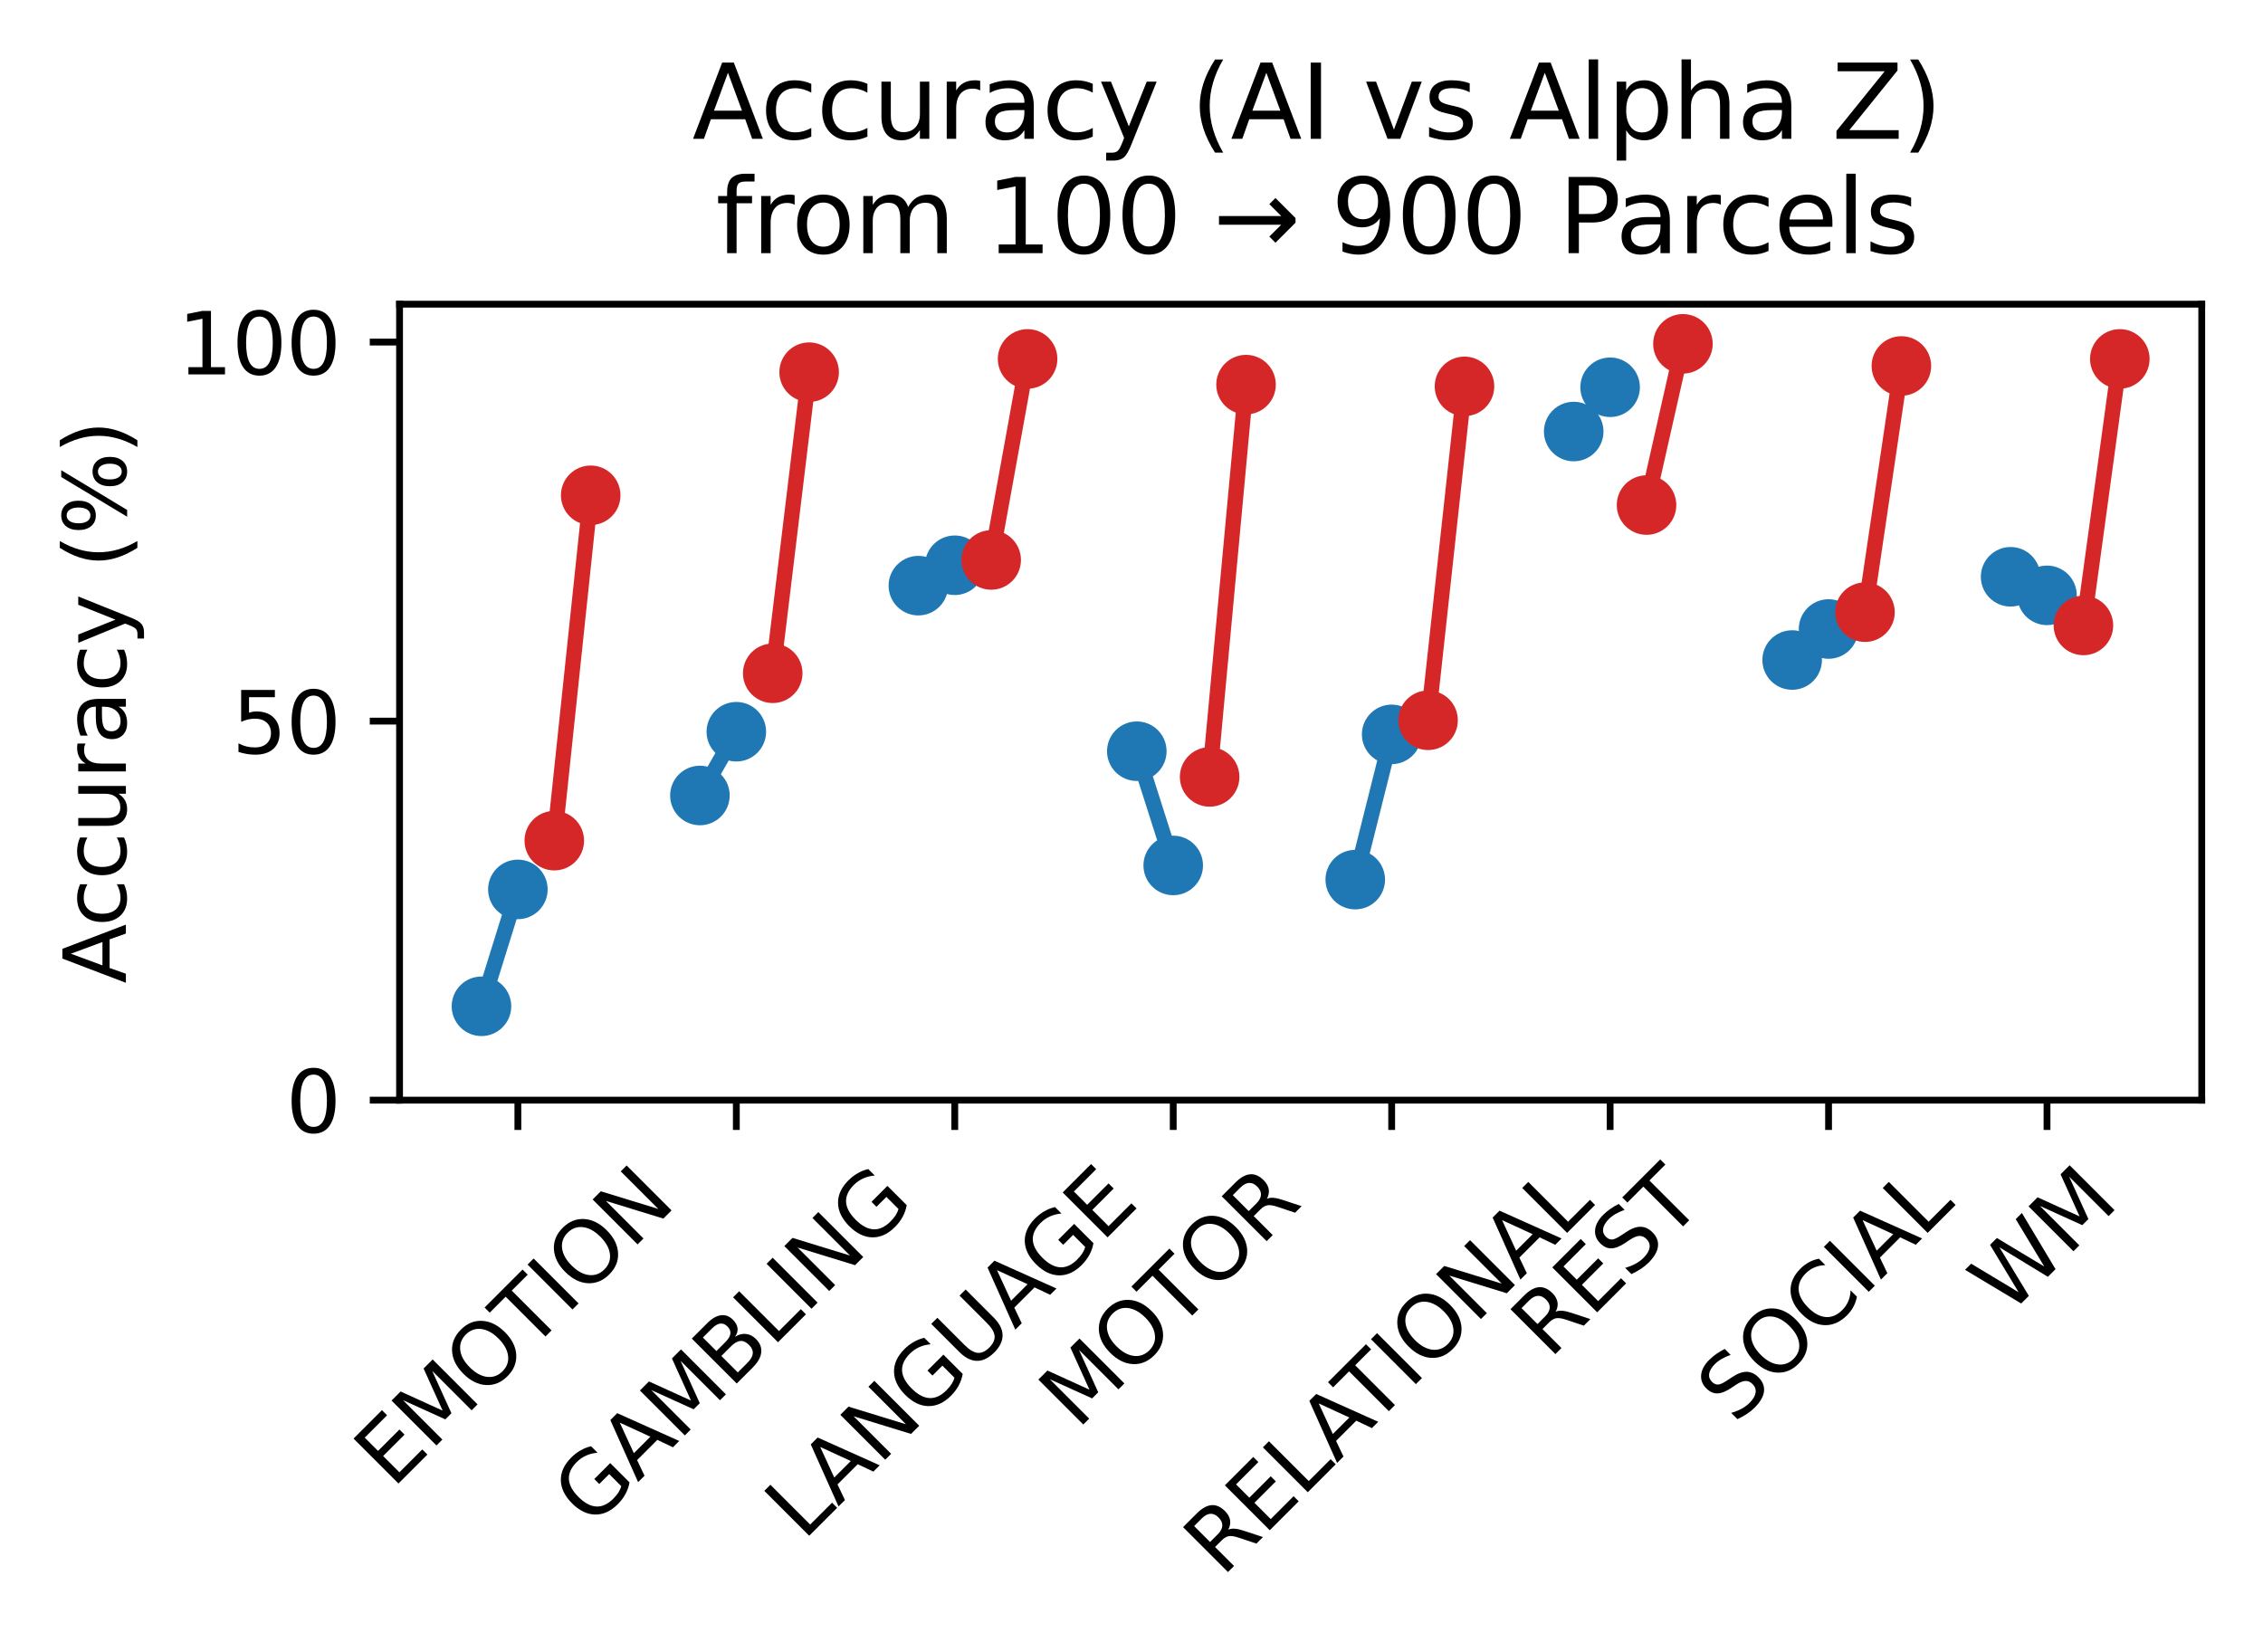 <?xml version="1.0" encoding="utf-8" standalone="no"?>
<!DOCTYPE svg PUBLIC "-//W3C//DTD SVG 1.1//EN"
  "http://www.w3.org/Graphics/SVG/1.1/DTD/svg11.dtd">
<svg xmlns:xlink="http://www.w3.org/1999/xlink" width="266.006pt" height="194.167pt" viewBox="0 0 266.006 194.167" xmlns="http://www.w3.org/2000/svg" version="1.1">
 <defs>
  <style type="text/css">*{stroke-linejoin: round; stroke-linecap: butt}</style>
 </defs>
 <g id="figure_1">
  <g id="patch_1">
   <path d="M 0 194.167 
L 266.006 194.167 
L 266.006 0 
L 0 0 
z
" style="fill: #ffffff"/>
  </g>
  <g id="axes_1">
   <g id="patch_2">
    <path d="M 46.966 129.316 
L 258.806 129.316 
L 258.806 35.755 
L 46.966 35.755 
z
" style="fill: #ffffff"/>
   </g>
   <g id="matplotlib.axis_1">
    <g id="xtick_1">
     <g id="line2d_1">
      <defs>
       <path id="m57017cabe3" d="M 0 0 
L 0 3.5 
" style="stroke: #000000; stroke-width: 0.8"/>
      </defs>
      <g>
       <use xlink:href="#m57017cabe3" x="60.874" y="129.316" style="stroke: #000000; stroke-width: 0.8"/>
      </g>
     </g>
     <g id="text_1">
      <!-- EMOTION -->
      <g transform="translate(46.127 175.086) rotate(-45) scale(0.1 -0.1)">
       <defs>
        <path id="DejaVuSans-45" d="M 628 4666 
L 3578 4666 
L 3578 4134 
L 1259 4134 
L 1259 2753 
L 3481 2753 
L 3481 2222 
L 1259 2222 
L 1259 531 
L 3634 531 
L 3634 0 
L 628 0 
L 628 4666 
z
" transform="scale(0.016)"/>
        <path id="DejaVuSans-4d" d="M 628 4666 
L 1569 4666 
L 2759 1491 
L 3956 4666 
L 4897 4666 
L 4897 0 
L 4281 0 
L 4281 4097 
L 3078 897 
L 2444 897 
L 1241 4097 
L 1241 0 
L 628 0 
L 628 4666 
z
" transform="scale(0.016)"/>
        <path id="DejaVuSans-4f" d="M 2522 4238 
Q 1834 4238 1429 3725 
Q 1025 3213 1025 2328 
Q 1025 1447 1429 934 
Q 1834 422 2522 422 
Q 3209 422 3611 934 
Q 4013 1447 4013 2328 
Q 4013 3213 3611 3725 
Q 3209 4238 2522 4238 
z
M 2522 4750 
Q 3503 4750 4090 4092 
Q 4678 3434 4678 2328 
Q 4678 1225 4090 567 
Q 3503 -91 2522 -91 
Q 1538 -91 948 565 
Q 359 1222 359 2328 
Q 359 3434 948 4092 
Q 1538 4750 2522 4750 
z
" transform="scale(0.016)"/>
        <path id="DejaVuSans-54" d="M -19 4666 
L 3928 4666 
L 3928 4134 
L 2272 4134 
L 2272 0 
L 1638 0 
L 1638 4134 
L -19 4134 
L -19 4666 
z
" transform="scale(0.016)"/>
        <path id="DejaVuSans-49" d="M 628 4666 
L 1259 4666 
L 1259 0 
L 628 0 
L 628 4666 
z
" transform="scale(0.016)"/>
        <path id="DejaVuSans-4e" d="M 628 4666 
L 1478 4666 
L 3547 763 
L 3547 4666 
L 4159 4666 
L 4159 0 
L 3309 0 
L 1241 3903 
L 1241 0 
L 628 0 
L 628 4666 
z
" transform="scale(0.016)"/>
       </defs>
       <use xlink:href="#DejaVuSans-45"/>
       <use xlink:href="#DejaVuSans-4d" transform="translate(63.184 0)"/>
       <use xlink:href="#DejaVuSans-4f" transform="translate(149.463 0)"/>
       <use xlink:href="#DejaVuSans-54" transform="translate(228.174 0)"/>
       <use xlink:href="#DejaVuSans-49" transform="translate(289.258 0)"/>
       <use xlink:href="#DejaVuSans-4f" transform="translate(318.75 0)"/>
       <use xlink:href="#DejaVuSans-4e" transform="translate(397.461 0)"/>
      </g>
     </g>
    </g>
    <g id="xtick_2">
     <g id="line2d_2">
      <g>
       <use xlink:href="#m57017cabe3" x="86.552" y="129.316" style="stroke: #000000; stroke-width: 0.8"/>
      </g>
     </g>
     <g id="text_2">
      <!-- GAMBLING -->
      <g transform="translate(69.471 179.752) rotate(-45) scale(0.1 -0.1)">
       <defs>
        <path id="DejaVuSans-47" d="M 3809 666 
L 3809 1919 
L 2778 1919 
L 2778 2438 
L 4434 2438 
L 4434 434 
Q 4069 175 3628 42 
Q 3188 -91 2688 -91 
Q 1594 -91 976 548 
Q 359 1188 359 2328 
Q 359 3472 976 4111 
Q 1594 4750 2688 4750 
Q 3144 4750 3555 4637 
Q 3966 4525 4313 4306 
L 4313 3634 
Q 3963 3931 3569 4081 
Q 3175 4231 2741 4231 
Q 1884 4231 1454 3753 
Q 1025 3275 1025 2328 
Q 1025 1384 1454 906 
Q 1884 428 2741 428 
Q 3075 428 3337 486 
Q 3600 544 3809 666 
z
" transform="scale(0.016)"/>
        <path id="DejaVuSans-41" d="M 2188 4044 
L 1331 1722 
L 3047 1722 
L 2188 4044 
z
M 1831 4666 
L 2547 4666 
L 4325 0 
L 3669 0 
L 3244 1197 
L 1141 1197 
L 716 0 
L 50 0 
L 1831 4666 
z
" transform="scale(0.016)"/>
        <path id="DejaVuSans-42" d="M 1259 2228 
L 1259 519 
L 2272 519 
Q 2781 519 3026 730 
Q 3272 941 3272 1375 
Q 3272 1813 3026 2020 
Q 2781 2228 2272 2228 
L 1259 2228 
z
M 1259 4147 
L 1259 2741 
L 2194 2741 
Q 2656 2741 2882 2914 
Q 3109 3088 3109 3444 
Q 3109 3797 2882 3972 
Q 2656 4147 2194 4147 
L 1259 4147 
z
M 628 4666 
L 2241 4666 
Q 2963 4666 3353 4366 
Q 3744 4066 3744 3513 
Q 3744 3084 3544 2831 
Q 3344 2578 2956 2516 
Q 3422 2416 3680 2098 
Q 3938 1781 3938 1306 
Q 3938 681 3513 340 
Q 3088 0 2303 0 
L 628 0 
L 628 4666 
z
" transform="scale(0.016)"/>
        <path id="DejaVuSans-4c" d="M 628 4666 
L 1259 4666 
L 1259 531 
L 3531 531 
L 3531 0 
L 628 0 
L 628 4666 
z
" transform="scale(0.016)"/>
       </defs>
       <use xlink:href="#DejaVuSans-47"/>
       <use xlink:href="#DejaVuSans-41" transform="translate(77.49 0)"/>
       <use xlink:href="#DejaVuSans-4d" transform="translate(145.898 0)"/>
       <use xlink:href="#DejaVuSans-42" transform="translate(232.178 0)"/>
       <use xlink:href="#DejaVuSans-4c" transform="translate(300.781 0)"/>
       <use xlink:href="#DejaVuSans-49" transform="translate(356.494 0)"/>
       <use xlink:href="#DejaVuSans-4e" transform="translate(385.986 0)"/>
       <use xlink:href="#DejaVuSans-47" transform="translate(460.791 0)"/>
      </g>
     </g>
    </g>
    <g id="xtick_3">
     <g id="line2d_3">
      <g>
       <use xlink:href="#m57017cabe3" x="112.229" y="129.316" style="stroke: #000000; stroke-width: 0.8"/>
      </g>
     </g>
     <g id="text_3">
      <!-- LANGUAGE -->
      <g transform="translate(94.41 181.23) rotate(-45) scale(0.1 -0.1)">
       <defs>
        <path id="DejaVuSans-55" d="M 556 4666 
L 1191 4666 
L 1191 1831 
Q 1191 1081 1462 751 
Q 1734 422 2344 422 
Q 2950 422 3222 751 
Q 3494 1081 3494 1831 
L 3494 4666 
L 4128 4666 
L 4128 1753 
Q 4128 841 3676 375 
Q 3225 -91 2344 -91 
Q 1459 -91 1007 375 
Q 556 841 556 1753 
L 556 4666 
z
" transform="scale(0.016)"/>
       </defs>
       <use xlink:href="#DejaVuSans-4c"/>
       <use xlink:href="#DejaVuSans-41" transform="translate(57.963 0)"/>
       <use xlink:href="#DejaVuSans-4e" transform="translate(126.371 0)"/>
       <use xlink:href="#DejaVuSans-47" transform="translate(201.176 0)"/>
       <use xlink:href="#DejaVuSans-55" transform="translate(278.666 0)"/>
       <use xlink:href="#DejaVuSans-41" transform="translate(351.859 0)"/>
       <use xlink:href="#DejaVuSans-47" transform="translate(418.518 0)"/>
       <use xlink:href="#DejaVuSans-45" transform="translate(496.008 0)"/>
      </g>
     </g>
    </g>
    <g id="xtick_4">
     <g id="line2d_4">
      <g>
       <use xlink:href="#m57017cabe3" x="137.907" y="129.316" style="stroke: #000000; stroke-width: 0.8"/>
      </g>
     </g>
     <g id="text_4">
      <!-- MOTOR -->
      <g transform="translate(126.625 168.155) rotate(-45) scale(0.1 -0.1)">
       <defs>
        <path id="DejaVuSans-52" d="M 2841 2188 
Q 3044 2119 3236 1894 
Q 3428 1669 3622 1275 
L 4263 0 
L 3584 0 
L 2988 1197 
Q 2756 1666 2539 1819 
Q 2322 1972 1947 1972 
L 1259 1972 
L 1259 0 
L 628 0 
L 628 4666 
L 2053 4666 
Q 2853 4666 3247 4331 
Q 3641 3997 3641 3322 
Q 3641 2881 3436 2590 
Q 3231 2300 2841 2188 
z
M 1259 4147 
L 1259 2491 
L 2053 2491 
Q 2509 2491 2742 2702 
Q 2975 2913 2975 3322 
Q 2975 3731 2742 3939 
Q 2509 4147 2053 4147 
L 1259 4147 
z
" transform="scale(0.016)"/>
       </defs>
       <use xlink:href="#DejaVuSans-4d"/>
       <use xlink:href="#DejaVuSans-4f" transform="translate(86.279 0)"/>
       <use xlink:href="#DejaVuSans-54" transform="translate(164.99 0)"/>
       <use xlink:href="#DejaVuSans-4f" transform="translate(226.074 0)"/>
       <use xlink:href="#DejaVuSans-52" transform="translate(304.785 0)"/>
      </g>
     </g>
    </g>
    <g id="xtick_5">
     <g id="line2d_5">
      <g>
       <use xlink:href="#m57017cabe3" x="163.585" y="129.316" style="stroke: #000000; stroke-width: 0.8"/>
      </g>
     </g>
     <g id="text_5">
      <!-- RELATIONAL -->
      <g transform="translate(143.632 185.497) rotate(-45) scale(0.1 -0.1)">
       <use xlink:href="#DejaVuSans-52"/>
       <use xlink:href="#DejaVuSans-45" transform="translate(69.482 0)"/>
       <use xlink:href="#DejaVuSans-4c" transform="translate(132.666 0)"/>
       <use xlink:href="#DejaVuSans-41" transform="translate(190.629 0)"/>
       <use xlink:href="#DejaVuSans-54" transform="translate(251.287 0)"/>
       <use xlink:href="#DejaVuSans-49" transform="translate(312.371 0)"/>
       <use xlink:href="#DejaVuSans-4f" transform="translate(341.863 0)"/>
       <use xlink:href="#DejaVuSans-4e" transform="translate(420.574 0)"/>
       <use xlink:href="#DejaVuSans-41" transform="translate(495.379 0)"/>
       <use xlink:href="#DejaVuSans-4c" transform="translate(563.787 0)"/>
      </g>
     </g>
    </g>
    <g id="xtick_6">
     <g id="line2d_6">
      <g>
       <use xlink:href="#m57017cabe3" x="189.262" y="129.316" style="stroke: #000000; stroke-width: 0.8"/>
      </g>
     </g>
     <g id="text_6">
      <!-- REST -->
      <g transform="translate(182.119 159.878) rotate(-45) scale(0.1 -0.1)">
       <defs>
        <path id="DejaVuSans-53" d="M 3425 4513 
L 3425 3897 
Q 3066 4069 2747 4153 
Q 2428 4238 2131 4238 
Q 1616 4238 1336 4038 
Q 1056 3838 1056 3469 
Q 1056 3159 1242 3001 
Q 1428 2844 1947 2747 
L 2328 2669 
Q 3034 2534 3370 2195 
Q 3706 1856 3706 1288 
Q 3706 609 3251 259 
Q 2797 -91 1919 -91 
Q 1588 -91 1214 -16 
Q 841 59 441 206 
L 441 856 
Q 825 641 1194 531 
Q 1563 422 1919 422 
Q 2459 422 2753 634 
Q 3047 847 3047 1241 
Q 3047 1584 2836 1778 
Q 2625 1972 2144 2069 
L 1759 2144 
Q 1053 2284 737 2584 
Q 422 2884 422 3419 
Q 422 4038 858 4394 
Q 1294 4750 2059 4750 
Q 2388 4750 2728 4690 
Q 3069 4631 3425 4513 
z
" transform="scale(0.016)"/>
       </defs>
       <use xlink:href="#DejaVuSans-52"/>
       <use xlink:href="#DejaVuSans-45" transform="translate(69.482 0)"/>
       <use xlink:href="#DejaVuSans-53" transform="translate(132.666 0)"/>
       <use xlink:href="#DejaVuSans-54" transform="translate(196.143 0)"/>
      </g>
     </g>
    </g>
    <g id="xtick_7">
     <g id="line2d_7">
      <g>
       <use xlink:href="#m57017cabe3" x="214.94" y="129.316" style="stroke: #000000; stroke-width: 0.8"/>
      </g>
     </g>
     <g id="text_7">
      <!-- SOCIAL -->
      <g transform="translate(203.963 167.545) rotate(-45) scale(0.1 -0.1)">
       <defs>
        <path id="DejaVuSans-43" d="M 4122 4306 
L 4122 3641 
Q 3803 3938 3442 4084 
Q 3081 4231 2675 4231 
Q 1875 4231 1450 3742 
Q 1025 3253 1025 2328 
Q 1025 1406 1450 917 
Q 1875 428 2675 428 
Q 3081 428 3442 575 
Q 3803 722 4122 1019 
L 4122 359 
Q 3791 134 3420 21 
Q 3050 -91 2638 -91 
Q 1578 -91 968 557 
Q 359 1206 359 2328 
Q 359 3453 968 4101 
Q 1578 4750 2638 4750 
Q 3056 4750 3426 4639 
Q 3797 4528 4122 4306 
z
" transform="scale(0.016)"/>
       </defs>
       <use xlink:href="#DejaVuSans-53"/>
       <use xlink:href="#DejaVuSans-4f" transform="translate(63.477 0)"/>
       <use xlink:href="#DejaVuSans-43" transform="translate(142.188 0)"/>
       <use xlink:href="#DejaVuSans-49" transform="translate(212.012 0)"/>
       <use xlink:href="#DejaVuSans-41" transform="translate(241.504 0)"/>
       <use xlink:href="#DejaVuSans-4c" transform="translate(309.912 0)"/>
      </g>
     </g>
    </g>
    <g id="xtick_8">
     <g id="line2d_8">
      <g>
       <use xlink:href="#m57017cabe3" x="240.617" y="129.316" style="stroke: #000000; stroke-width: 0.8"/>
      </g>
     </g>
     <g id="text_8">
      <!-- WM -->
      <g transform="translate(236.022 154.782) rotate(-45) scale(0.1 -0.1)">
       <defs>
        <path id="DejaVuSans-57" d="M 213 4666 
L 850 4666 
L 1831 722 
L 2809 4666 
L 3519 4666 
L 4500 722 
L 5478 4666 
L 6119 4666 
L 4947 0 
L 4153 0 
L 3169 4050 
L 2175 0 
L 1381 0 
L 213 4666 
z
" transform="scale(0.016)"/>
       </defs>
       <use xlink:href="#DejaVuSans-57"/>
       <use xlink:href="#DejaVuSans-4d" transform="translate(98.877 0)"/>
      </g>
     </g>
    </g>
   </g>
   <g id="matplotlib.axis_2">
    <g id="ytick_1">
     <g id="line2d_9">
      <defs>
       <path id="mcdce208859" d="M 0 0 
L -3.5 0 
" style="stroke: #000000; stroke-width: 0.8"/>
      </defs>
      <g>
       <use xlink:href="#mcdce208859" x="46.966" y="129.316" style="stroke: #000000; stroke-width: 0.8"/>
      </g>
     </g>
     <g id="text_9">
      <!-- 0 -->
      <g transform="translate(33.603 133.115) scale(0.1 -0.1)">
       <defs>
        <path id="DejaVuSans-30" d="M 2034 4250 
Q 1547 4250 1301 3770 
Q 1056 3291 1056 2328 
Q 1056 1369 1301 889 
Q 1547 409 2034 409 
Q 2525 409 2770 889 
Q 3016 1369 3016 2328 
Q 3016 3291 2770 3770 
Q 2525 4250 2034 4250 
z
M 2034 4750 
Q 2819 4750 3233 4129 
Q 3647 3509 3647 2328 
Q 3647 1150 3233 529 
Q 2819 -91 2034 -91 
Q 1250 -91 836 529 
Q 422 1150 422 2328 
Q 422 3509 836 4129 
Q 1250 4750 2034 4750 
z
" transform="scale(0.016)"/>
       </defs>
       <use xlink:href="#DejaVuSans-30"/>
      </g>
     </g>
    </g>
    <g id="ytick_2">
     <g id="line2d_10">
      <g>
       <use xlink:href="#mcdce208859" x="46.966" y="84.763" style="stroke: #000000; stroke-width: 0.8"/>
      </g>
     </g>
     <g id="text_10">
      <!-- 50 -->
      <g transform="translate(27.241 88.563) scale(0.1 -0.1)">
       <defs>
        <path id="DejaVuSans-35" d="M 691 4666 
L 3169 4666 
L 3169 4134 
L 1269 4134 
L 1269 2991 
Q 1406 3038 1543 3061 
Q 1681 3084 1819 3084 
Q 2600 3084 3056 2656 
Q 3513 2228 3513 1497 
Q 3513 744 3044 326 
Q 2575 -91 1722 -91 
Q 1428 -91 1123 -41 
Q 819 9 494 109 
L 494 744 
Q 775 591 1075 516 
Q 1375 441 1709 441 
Q 2250 441 2565 725 
Q 2881 1009 2881 1497 
Q 2881 1984 2565 2268 
Q 2250 2553 1709 2553 
Q 1456 2553 1204 2497 
Q 953 2441 691 2322 
L 691 4666 
z
" transform="scale(0.016)"/>
       </defs>
       <use xlink:href="#DejaVuSans-35"/>
       <use xlink:href="#DejaVuSans-30" transform="translate(63.623 0)"/>
      </g>
     </g>
    </g>
    <g id="ytick_3">
     <g id="line2d_11">
      <g>
       <use xlink:href="#mcdce208859" x="46.966" y="40.211" style="stroke: #000000; stroke-width: 0.8"/>
      </g>
     </g>
     <g id="text_11">
      <!-- 100 -->
      <g transform="translate(20.878 44.01) scale(0.1 -0.1)">
       <defs>
        <path id="DejaVuSans-31" d="M 794 531 
L 1825 531 
L 1825 4091 
L 703 3866 
L 703 4441 
L 1819 4666 
L 2450 4666 
L 2450 531 
L 3481 531 
L 3481 0 
L 794 0 
L 794 531 
z
" transform="scale(0.016)"/>
       </defs>
       <use xlink:href="#DejaVuSans-31"/>
       <use xlink:href="#DejaVuSans-30" transform="translate(63.623 0)"/>
       <use xlink:href="#DejaVuSans-30" transform="translate(127.246 0)"/>
      </g>
     </g>
    </g>
    <g id="text_12">
     <!-- Accuracy (%) -->
     <g transform="translate(14.798 115.605) rotate(-90) scale(0.1 -0.1)">
      <defs>
       <path id="DejaVuSans-63" d="M 3122 3366 
L 3122 2828 
Q 2878 2963 2633 3030 
Q 2388 3097 2138 3097 
Q 1578 3097 1268 2742 
Q 959 2388 959 1747 
Q 959 1106 1268 751 
Q 1578 397 2138 397 
Q 2388 397 2633 464 
Q 2878 531 3122 666 
L 3122 134 
Q 2881 22 2623 -34 
Q 2366 -91 2075 -91 
Q 1284 -91 818 406 
Q 353 903 353 1747 
Q 353 2603 823 3093 
Q 1294 3584 2113 3584 
Q 2378 3584 2631 3529 
Q 2884 3475 3122 3366 
z
" transform="scale(0.016)"/>
       <path id="DejaVuSans-75" d="M 544 1381 
L 544 3500 
L 1119 3500 
L 1119 1403 
Q 1119 906 1312 657 
Q 1506 409 1894 409 
Q 2359 409 2629 706 
Q 2900 1003 2900 1516 
L 2900 3500 
L 3475 3500 
L 3475 0 
L 2900 0 
L 2900 538 
Q 2691 219 2414 64 
Q 2138 -91 1772 -91 
Q 1169 -91 856 284 
Q 544 659 544 1381 
z
M 1991 3584 
L 1991 3584 
z
" transform="scale(0.016)"/>
       <path id="DejaVuSans-72" d="M 2631 2963 
Q 2534 3019 2420 3045 
Q 2306 3072 2169 3072 
Q 1681 3072 1420 2755 
Q 1159 2438 1159 1844 
L 1159 0 
L 581 0 
L 581 3500 
L 1159 3500 
L 1159 2956 
Q 1341 3275 1631 3429 
Q 1922 3584 2338 3584 
Q 2397 3584 2469 3576 
Q 2541 3569 2628 3553 
L 2631 2963 
z
" transform="scale(0.016)"/>
       <path id="DejaVuSans-61" d="M 2194 1759 
Q 1497 1759 1228 1600 
Q 959 1441 959 1056 
Q 959 750 1161 570 
Q 1363 391 1709 391 
Q 2188 391 2477 730 
Q 2766 1069 2766 1631 
L 2766 1759 
L 2194 1759 
z
M 3341 1997 
L 3341 0 
L 2766 0 
L 2766 531 
Q 2569 213 2275 61 
Q 1981 -91 1556 -91 
Q 1019 -91 701 211 
Q 384 513 384 1019 
Q 384 1609 779 1909 
Q 1175 2209 1959 2209 
L 2766 2209 
L 2766 2266 
Q 2766 2663 2505 2880 
Q 2244 3097 1772 3097 
Q 1472 3097 1187 3025 
Q 903 2953 641 2809 
L 641 3341 
Q 956 3463 1253 3523 
Q 1550 3584 1831 3584 
Q 2591 3584 2966 3190 
Q 3341 2797 3341 1997 
z
" transform="scale(0.016)"/>
       <path id="DejaVuSans-79" d="M 2059 -325 
Q 1816 -950 1584 -1140 
Q 1353 -1331 966 -1331 
L 506 -1331 
L 506 -850 
L 844 -850 
Q 1081 -850 1212 -737 
Q 1344 -625 1503 -206 
L 1606 56 
L 191 3500 
L 800 3500 
L 1894 763 
L 2988 3500 
L 3597 3500 
L 2059 -325 
z
" transform="scale(0.016)"/>
       <path id="DejaVuSans-20" transform="scale(0.016)"/>
       <path id="DejaVuSans-28" d="M 1984 4856 
Q 1566 4138 1362 3434 
Q 1159 2731 1159 2009 
Q 1159 1288 1364 580 
Q 1569 -128 1984 -844 
L 1484 -844 
Q 1016 -109 783 600 
Q 550 1309 550 2009 
Q 550 2706 781 3412 
Q 1013 4119 1484 4856 
L 1984 4856 
z
" transform="scale(0.016)"/>
       <path id="DejaVuSans-25" d="M 4653 2053 
Q 4381 2053 4226 1822 
Q 4072 1591 4072 1178 
Q 4072 772 4226 539 
Q 4381 306 4653 306 
Q 4919 306 5073 539 
Q 5228 772 5228 1178 
Q 5228 1588 5073 1820 
Q 4919 2053 4653 2053 
z
M 4653 2450 
Q 5147 2450 5437 2106 
Q 5728 1763 5728 1178 
Q 5728 594 5436 251 
Q 5144 -91 4653 -91 
Q 4153 -91 3862 251 
Q 3572 594 3572 1178 
Q 3572 1766 3864 2108 
Q 4156 2450 4653 2450 
z
M 1428 4353 
Q 1159 4353 1004 4120 
Q 850 3888 850 3481 
Q 850 3069 1003 2837 
Q 1156 2606 1428 2606 
Q 1700 2606 1854 2837 
Q 2009 3069 2009 3481 
Q 2009 3884 1853 4118 
Q 1697 4353 1428 4353 
z
M 4250 4750 
L 4750 4750 
L 1831 -91 
L 1331 -91 
L 4250 4750 
z
M 1428 4750 
Q 1922 4750 2215 4408 
Q 2509 4066 2509 3481 
Q 2509 2891 2217 2550 
Q 1925 2209 1428 2209 
Q 931 2209 642 2551 
Q 353 2894 353 3481 
Q 353 4063 643 4406 
Q 934 4750 1428 4750 
z
" transform="scale(0.016)"/>
       <path id="DejaVuSans-29" d="M 513 4856 
L 1013 4856 
Q 1481 4119 1714 3412 
Q 1947 2706 1947 2009 
Q 1947 1309 1714 600 
Q 1481 -109 1013 -844 
L 513 -844 
Q 928 -128 1133 580 
Q 1338 1288 1338 2009 
Q 1338 2731 1133 3434 
Q 928 4138 513 4856 
z
" transform="scale(0.016)"/>
      </defs>
      <use xlink:href="#DejaVuSans-41"/>
      <use xlink:href="#DejaVuSans-63" transform="translate(66.658 0)"/>
      <use xlink:href="#DejaVuSans-63" transform="translate(121.639 0)"/>
      <use xlink:href="#DejaVuSans-75" transform="translate(176.619 0)"/>
      <use xlink:href="#DejaVuSans-72" transform="translate(239.998 0)"/>
      <use xlink:href="#DejaVuSans-61" transform="translate(281.111 0)"/>
      <use xlink:href="#DejaVuSans-63" transform="translate(342.391 0)"/>
      <use xlink:href="#DejaVuSans-79" transform="translate(397.371 0)"/>
      <use xlink:href="#DejaVuSans-20" transform="translate(456.551 0)"/>
      <use xlink:href="#DejaVuSans-28" transform="translate(488.338 0)"/>
      <use xlink:href="#DejaVuSans-25" transform="translate(527.352 0)"/>
      <use xlink:href="#DejaVuSans-29" transform="translate(622.371 0)"/>
     </g>
    </g>
   </g>
   <g id="line2d_12">
    <path d="M 56.595 118.285 
L 60.874 104.545 
" clip-path="url(#pa0a633091c)" style="fill: none; stroke: #1f77b4; stroke-width: 1.8; stroke-linecap: square"/>
   </g>
   <g id="line2d_13">
    <defs>
     <path id="m870c469697" d="M 0 3 
C 0.796 3 1.559 2.684 2.121 2.121 
C 2.684 1.559 3 0.796 3 0 
C 3 -0.796 2.684 -1.559 2.121 -2.121 
C 1.559 -2.684 0.796 -3 0 -3 
C -0.796 -3 -1.559 -2.684 -2.121 -2.121 
C -2.684 -1.559 -3 -0.796 -3 0 
C -3 0.796 -2.684 1.559 -2.121 2.121 
C -1.559 2.684 -0.796 3 0 3 
z
" style="stroke: #1f77b4"/>
    </defs>
    <g clip-path="url(#pa0a633091c)">
     <use xlink:href="#m870c469697" x="56.595" y="118.285" style="fill: #1f77b4; stroke: #1f77b4"/>
    </g>
   </g>
   <g id="line2d_14">
    <g clip-path="url(#pa0a633091c)">
     <use xlink:href="#m870c469697" x="60.874" y="104.545" style="fill: #1f77b4; stroke: #1f77b4"/>
    </g>
   </g>
   <g id="line2d_15">
    <path d="M 65.154 98.815 
L 69.434 58.219 
" clip-path="url(#pa0a633091c)" style="fill: none; stroke: #d62728; stroke-width: 1.8; stroke-linecap: square"/>
   </g>
   <g id="line2d_16">
    <defs>
     <path id="me028e9e670" d="M 0 3 
C 0.796 3 1.559 2.684 2.121 2.121 
C 2.684 1.559 3 0.796 3 0 
C 3 -0.796 2.684 -1.559 2.121 -2.121 
C 1.559 -2.684 0.796 -3 0 -3 
C -0.796 -3 -1.559 -2.684 -2.121 -2.121 
C -2.684 -1.559 -3 -0.796 -3 0 
C -3 0.796 -2.684 1.559 -2.121 2.121 
C -1.559 2.684 -0.796 3 0 3 
z
" style="stroke: #d62728"/>
    </defs>
    <g clip-path="url(#pa0a633091c)">
     <use xlink:href="#me028e9e670" x="65.154" y="98.815" style="fill: #d62728; stroke: #d62728"/>
    </g>
   </g>
   <g id="line2d_17">
    <g clip-path="url(#pa0a633091c)">
     <use xlink:href="#me028e9e670" x="69.434" y="58.219" style="fill: #d62728; stroke: #d62728"/>
    </g>
   </g>
   <g id="line2d_18">
    <path d="M 82.272 93.505 
L 86.552 86.011 
" clip-path="url(#pa0a633091c)" style="fill: none; stroke: #1f77b4; stroke-width: 1.8; stroke-linecap: square"/>
   </g>
   <g id="line2d_19">
    <g clip-path="url(#pa0a633091c)">
     <use xlink:href="#m870c469697" x="82.272" y="93.505" style="fill: #1f77b4; stroke: #1f77b4"/>
    </g>
   </g>
   <g id="line2d_20">
    <g clip-path="url(#pa0a633091c)">
     <use xlink:href="#m870c469697" x="86.552" y="86.011" style="fill: #1f77b4; stroke: #1f77b4"/>
    </g>
   </g>
   <g id="line2d_21">
    <path d="M 90.831 79.141 
L 95.111 43.748 
" clip-path="url(#pa0a633091c)" style="fill: none; stroke: #d62728; stroke-width: 1.8; stroke-linecap: square"/>
   </g>
   <g id="line2d_22">
    <g clip-path="url(#pa0a633091c)">
     <use xlink:href="#me028e9e670" x="90.831" y="79.141" style="fill: #d62728; stroke: #d62728"/>
    </g>
   </g>
   <g id="line2d_23">
    <g clip-path="url(#pa0a633091c)">
     <use xlink:href="#me028e9e670" x="95.111" y="43.748" style="fill: #d62728; stroke: #d62728"/>
    </g>
   </g>
   <g id="line2d_24">
    <path d="M 107.95 68.84 
L 112.229 66.443 
" clip-path="url(#pa0a633091c)" style="fill: none; stroke: #1f77b4; stroke-width: 1.8; stroke-linecap: square"/>
   </g>
   <g id="line2d_25">
    <g clip-path="url(#pa0a633091c)">
     <use xlink:href="#m870c469697" x="107.95" y="68.84" style="fill: #1f77b4; stroke: #1f77b4"/>
    </g>
   </g>
   <g id="line2d_26">
    <g clip-path="url(#pa0a633091c)">
     <use xlink:href="#m870c469697" x="112.229" y="66.443" style="fill: #1f77b4; stroke: #1f77b4"/>
    </g>
   </g>
   <g id="line2d_27">
    <path d="M 116.509 65.82 
L 120.789 42.189 
" clip-path="url(#pa0a633091c)" style="fill: none; stroke: #d62728; stroke-width: 1.8; stroke-linecap: square"/>
   </g>
   <g id="line2d_28">
    <g clip-path="url(#pa0a633091c)">
     <use xlink:href="#me028e9e670" x="116.509" y="65.82" style="fill: #d62728; stroke: #d62728"/>
    </g>
   </g>
   <g id="line2d_29">
    <g clip-path="url(#pa0a633091c)">
     <use xlink:href="#me028e9e670" x="120.789" y="42.189" style="fill: #d62728; stroke: #d62728"/>
    </g>
   </g>
   <g id="line2d_30">
    <path d="M 133.627 88.301 
L 137.907 101.729 
" clip-path="url(#pa0a633091c)" style="fill: none; stroke: #1f77b4; stroke-width: 1.8; stroke-linecap: square"/>
   </g>
   <g id="line2d_31">
    <g clip-path="url(#pa0a633091c)">
     <use xlink:href="#m870c469697" x="133.627" y="88.301" style="fill: #1f77b4; stroke: #1f77b4"/>
    </g>
   </g>
   <g id="line2d_32">
    <g clip-path="url(#pa0a633091c)">
     <use xlink:href="#m870c469697" x="137.907" y="101.729" style="fill: #1f77b4; stroke: #1f77b4"/>
    </g>
   </g>
   <g id="line2d_33">
    <path d="M 142.187 91.322 
L 146.466 45.21 
" clip-path="url(#pa0a633091c)" style="fill: none; stroke: #d62728; stroke-width: 1.8; stroke-linecap: square"/>
   </g>
   <g id="line2d_34">
    <g clip-path="url(#pa0a633091c)">
     <use xlink:href="#me028e9e670" x="142.187" y="91.322" style="fill: #d62728; stroke: #d62728"/>
    </g>
   </g>
   <g id="line2d_35">
    <g clip-path="url(#pa0a633091c)">
     <use xlink:href="#me028e9e670" x="146.466" y="45.21" style="fill: #d62728; stroke: #d62728"/>
    </g>
   </g>
   <g id="line2d_36">
    <path d="M 159.305 103.395 
L 163.585 86.323 
" clip-path="url(#pa0a633091c)" style="fill: none; stroke: #1f77b4; stroke-width: 1.8; stroke-linecap: square"/>
   </g>
   <g id="line2d_37">
    <g clip-path="url(#pa0a633091c)">
     <use xlink:href="#m870c469697" x="159.305" y="103.395" style="fill: #1f77b4; stroke: #1f77b4"/>
    </g>
   </g>
   <g id="line2d_38">
    <g clip-path="url(#pa0a633091c)">
     <use xlink:href="#m870c469697" x="163.585" y="86.323" style="fill: #1f77b4; stroke: #1f77b4"/>
    </g>
   </g>
   <g id="line2d_39">
    <path d="M 167.864 84.665 
L 172.144 45.415 
" clip-path="url(#pa0a633091c)" style="fill: none; stroke: #d62728; stroke-width: 1.8; stroke-linecap: square"/>
   </g>
   <g id="line2d_40">
    <g clip-path="url(#pa0a633091c)">
     <use xlink:href="#me028e9e670" x="167.864" y="84.665" style="fill: #d62728; stroke: #d62728"/>
    </g>
   </g>
   <g id="line2d_41">
    <g clip-path="url(#pa0a633091c)">
     <use xlink:href="#me028e9e670" x="172.144" y="45.415" style="fill: #d62728; stroke: #d62728"/>
    </g>
   </g>
   <g id="line2d_42">
    <path d="M 184.983 50.725 
L 189.262 45.521 
" clip-path="url(#pa0a633091c)" style="fill: none; stroke: #1f77b4; stroke-width: 1.8; stroke-linecap: square"/>
   </g>
   <g id="line2d_43">
    <g clip-path="url(#pa0a633091c)">
     <use xlink:href="#m870c469697" x="184.983" y="50.725" style="fill: #1f77b4; stroke: #1f77b4"/>
    </g>
   </g>
   <g id="line2d_44">
    <g clip-path="url(#pa0a633091c)">
     <use xlink:href="#m870c469697" x="189.262" y="45.521" style="fill: #1f77b4; stroke: #1f77b4"/>
    </g>
   </g>
   <g id="line2d_45">
    <path d="M 193.542 59.368 
L 197.821 40.416 
" clip-path="url(#pa0a633091c)" style="fill: none; stroke: #d62728; stroke-width: 1.8; stroke-linecap: square"/>
   </g>
   <g id="line2d_46">
    <g clip-path="url(#pa0a633091c)">
     <use xlink:href="#me028e9e670" x="193.542" y="59.368" style="fill: #d62728; stroke: #d62728"/>
    </g>
   </g>
   <g id="line2d_47">
    <g clip-path="url(#pa0a633091c)">
     <use xlink:href="#me028e9e670" x="197.821" y="40.416" style="fill: #d62728; stroke: #d62728"/>
    </g>
   </g>
   <g id="line2d_48">
    <path d="M 210.66 77.582 
L 214.94 73.937 
" clip-path="url(#pa0a633091c)" style="fill: none; stroke: #1f77b4; stroke-width: 1.8; stroke-linecap: square"/>
   </g>
   <g id="line2d_49">
    <g clip-path="url(#pa0a633091c)">
     <use xlink:href="#m870c469697" x="210.66" y="77.582" style="fill: #1f77b4; stroke: #1f77b4"/>
    </g>
   </g>
   <g id="line2d_50">
    <g clip-path="url(#pa0a633091c)">
     <use xlink:href="#m870c469697" x="214.94" y="73.937" style="fill: #1f77b4; stroke: #1f77b4"/>
    </g>
   </g>
   <g id="line2d_51">
    <path d="M 219.219 71.959 
L 223.499 43.018 
" clip-path="url(#pa0a633091c)" style="fill: none; stroke: #d62728; stroke-width: 1.8; stroke-linecap: square"/>
   </g>
   <g id="line2d_52">
    <g clip-path="url(#pa0a633091c)">
     <use xlink:href="#me028e9e670" x="219.219" y="71.959" style="fill: #d62728; stroke: #d62728"/>
    </g>
   </g>
   <g id="line2d_53">
    <g clip-path="url(#pa0a633091c)">
     <use xlink:href="#me028e9e670" x="223.499" y="43.018" style="fill: #d62728; stroke: #d62728"/>
    </g>
   </g>
   <g id="line2d_54">
    <path d="M 236.338 67.798 
L 240.617 69.981 
" clip-path="url(#pa0a633091c)" style="fill: none; stroke: #1f77b4; stroke-width: 1.8; stroke-linecap: square"/>
   </g>
   <g id="line2d_55">
    <g clip-path="url(#pa0a633091c)">
     <use xlink:href="#m870c469697" x="236.338" y="67.798" style="fill: #1f77b4; stroke: #1f77b4"/>
    </g>
   </g>
   <g id="line2d_56">
    <g clip-path="url(#pa0a633091c)">
     <use xlink:href="#m870c469697" x="240.617" y="69.981" style="fill: #1f77b4; stroke: #1f77b4"/>
    </g>
   </g>
   <g id="line2d_57">
    <path d="M 244.897 73.518 
L 249.177 42.189 
" clip-path="url(#pa0a633091c)" style="fill: none; stroke: #d62728; stroke-width: 1.8; stroke-linecap: square"/>
   </g>
   <g id="line2d_58">
    <g clip-path="url(#pa0a633091c)">
     <use xlink:href="#me028e9e670" x="244.897" y="73.518" style="fill: #d62728; stroke: #d62728"/>
    </g>
   </g>
   <g id="line2d_59">
    <g clip-path="url(#pa0a633091c)">
     <use xlink:href="#me028e9e670" x="249.177" y="42.189" style="fill: #d62728; stroke: #d62728"/>
    </g>
   </g>
   <g id="patch_3">
    <path d="M 46.966 129.316 
L 46.966 35.755 
" style="fill: none; stroke: #000000; stroke-width: 0.8; stroke-linejoin: miter; stroke-linecap: square"/>
   </g>
   <g id="patch_4">
    <path d="M 258.806 129.316 
L 258.806 35.755 
" style="fill: none; stroke: #000000; stroke-width: 0.8; stroke-linejoin: miter; stroke-linecap: square"/>
   </g>
   <g id="patch_5">
    <path d="M 46.966 129.316 
L 258.806 129.316 
" style="fill: none; stroke: #000000; stroke-width: 0.8; stroke-linejoin: miter; stroke-linecap: square"/>
   </g>
   <g id="patch_6">
    <path d="M 46.966 35.755 
L 258.806 35.755 
" style="fill: none; stroke: #000000; stroke-width: 0.8; stroke-linejoin: miter; stroke-linecap: square"/>
   </g>
   <g id="text_13">
    <!--  Accuracy (AI vs Alpha Z) -->
    <g transform="translate(77.555 16.318) scale(0.12 -0.12)">
     <defs>
      <path id="DejaVuSans-76" d="M 191 3500 
L 800 3500 
L 1894 563 
L 2988 3500 
L 3597 3500 
L 2284 0 
L 1503 0 
L 191 3500 
z
" transform="scale(0.016)"/>
      <path id="DejaVuSans-73" d="M 2834 3397 
L 2834 2853 
Q 2591 2978 2328 3040 
Q 2066 3103 1784 3103 
Q 1356 3103 1142 2972 
Q 928 2841 928 2578 
Q 928 2378 1081 2264 
Q 1234 2150 1697 2047 
L 1894 2003 
Q 2506 1872 2764 1633 
Q 3022 1394 3022 966 
Q 3022 478 2636 193 
Q 2250 -91 1575 -91 
Q 1294 -91 989 -36 
Q 684 19 347 128 
L 347 722 
Q 666 556 975 473 
Q 1284 391 1588 391 
Q 1994 391 2212 530 
Q 2431 669 2431 922 
Q 2431 1156 2273 1281 
Q 2116 1406 1581 1522 
L 1381 1569 
Q 847 1681 609 1914 
Q 372 2147 372 2553 
Q 372 3047 722 3315 
Q 1072 3584 1716 3584 
Q 2034 3584 2315 3537 
Q 2597 3491 2834 3397 
z
" transform="scale(0.016)"/>
      <path id="DejaVuSans-6c" d="M 603 4863 
L 1178 4863 
L 1178 0 
L 603 0 
L 603 4863 
z
" transform="scale(0.016)"/>
      <path id="DejaVuSans-70" d="M 1159 525 
L 1159 -1331 
L 581 -1331 
L 581 3500 
L 1159 3500 
L 1159 2969 
Q 1341 3281 1617 3432 
Q 1894 3584 2278 3584 
Q 2916 3584 3314 3078 
Q 3713 2572 3713 1747 
Q 3713 922 3314 415 
Q 2916 -91 2278 -91 
Q 1894 -91 1617 61 
Q 1341 213 1159 525 
z
M 3116 1747 
Q 3116 2381 2855 2742 
Q 2594 3103 2138 3103 
Q 1681 3103 1420 2742 
Q 1159 2381 1159 1747 
Q 1159 1113 1420 752 
Q 1681 391 2138 391 
Q 2594 391 2855 752 
Q 3116 1113 3116 1747 
z
" transform="scale(0.016)"/>
      <path id="DejaVuSans-68" d="M 3513 2113 
L 3513 0 
L 2938 0 
L 2938 2094 
Q 2938 2591 2744 2837 
Q 2550 3084 2163 3084 
Q 1697 3084 1428 2787 
Q 1159 2491 1159 1978 
L 1159 0 
L 581 0 
L 581 4863 
L 1159 4863 
L 1159 2956 
Q 1366 3272 1645 3428 
Q 1925 3584 2291 3584 
Q 2894 3584 3203 3211 
Q 3513 2838 3513 2113 
z
" transform="scale(0.016)"/>
      <path id="DejaVuSans-5a" d="M 359 4666 
L 4025 4666 
L 4025 4184 
L 1075 531 
L 4097 531 
L 4097 0 
L 288 0 
L 288 481 
L 3238 4134 
L 359 4134 
L 359 4666 
z
" transform="scale(0.016)"/>
     </defs>
     <use xlink:href="#DejaVuSans-20"/>
     <use xlink:href="#DejaVuSans-41" transform="translate(31.787 0)"/>
     <use xlink:href="#DejaVuSans-63" transform="translate(98.445 0)"/>
     <use xlink:href="#DejaVuSans-63" transform="translate(153.426 0)"/>
     <use xlink:href="#DejaVuSans-75" transform="translate(208.406 0)"/>
     <use xlink:href="#DejaVuSans-72" transform="translate(271.785 0)"/>
     <use xlink:href="#DejaVuSans-61" transform="translate(312.898 0)"/>
     <use xlink:href="#DejaVuSans-63" transform="translate(374.178 0)"/>
     <use xlink:href="#DejaVuSans-79" transform="translate(429.158 0)"/>
     <use xlink:href="#DejaVuSans-20" transform="translate(488.338 0)"/>
     <use xlink:href="#DejaVuSans-28" transform="translate(520.125 0)"/>
     <use xlink:href="#DejaVuSans-41" transform="translate(559.139 0)"/>
     <use xlink:href="#DejaVuSans-49" transform="translate(627.547 0)"/>
     <use xlink:href="#DejaVuSans-20" transform="translate(657.039 0)"/>
     <use xlink:href="#DejaVuSans-76" transform="translate(688.826 0)"/>
     <use xlink:href="#DejaVuSans-73" transform="translate(748.006 0)"/>
     <use xlink:href="#DejaVuSans-20" transform="translate(800.105 0)"/>
     <use xlink:href="#DejaVuSans-41" transform="translate(831.893 0)"/>
     <use xlink:href="#DejaVuSans-6c" transform="translate(900.301 0)"/>
     <use xlink:href="#DejaVuSans-70" transform="translate(928.084 0)"/>
     <use xlink:href="#DejaVuSans-68" transform="translate(991.561 0)"/>
     <use xlink:href="#DejaVuSans-61" transform="translate(1054.939 0)"/>
     <use xlink:href="#DejaVuSans-20" transform="translate(1116.219 0)"/>
     <use xlink:href="#DejaVuSans-5a" transform="translate(1148.006 0)"/>
     <use xlink:href="#DejaVuSans-29" transform="translate(1216.512 0)"/>
    </g>
    <!--  from 100 → 900 Parcels -->
    <g transform="translate(80.319 29.756) scale(0.12 -0.12)">
     <defs>
      <path id="DejaVuSans-66" d="M 2375 4863 
L 2375 4384 
L 1825 4384 
Q 1516 4384 1395 4259 
Q 1275 4134 1275 3809 
L 1275 3500 
L 2222 3500 
L 2222 3053 
L 1275 3053 
L 1275 0 
L 697 0 
L 697 3053 
L 147 3053 
L 147 3500 
L 697 3500 
L 697 3744 
Q 697 4328 969 4595 
Q 1241 4863 1831 4863 
L 2375 4863 
z
" transform="scale(0.016)"/>
      <path id="DejaVuSans-6f" d="M 1959 3097 
Q 1497 3097 1228 2736 
Q 959 2375 959 1747 
Q 959 1119 1226 758 
Q 1494 397 1959 397 
Q 2419 397 2687 759 
Q 2956 1122 2956 1747 
Q 2956 2369 2687 2733 
Q 2419 3097 1959 3097 
z
M 1959 3584 
Q 2709 3584 3137 3096 
Q 3566 2609 3566 1747 
Q 3566 888 3137 398 
Q 2709 -91 1959 -91 
Q 1206 -91 779 398 
Q 353 888 353 1747 
Q 353 2609 779 3096 
Q 1206 3584 1959 3584 
z
" transform="scale(0.016)"/>
      <path id="DejaVuSans-6d" d="M 3328 2828 
Q 3544 3216 3844 3400 
Q 4144 3584 4550 3584 
Q 5097 3584 5394 3201 
Q 5691 2819 5691 2113 
L 5691 0 
L 5113 0 
L 5113 2094 
Q 5113 2597 4934 2840 
Q 4756 3084 4391 3084 
Q 3944 3084 3684 2787 
Q 3425 2491 3425 1978 
L 3425 0 
L 2847 0 
L 2847 2094 
Q 2847 2600 2669 2842 
Q 2491 3084 2119 3084 
Q 1678 3084 1418 2786 
Q 1159 2488 1159 1978 
L 1159 0 
L 581 0 
L 581 3500 
L 1159 3500 
L 1159 2956 
Q 1356 3278 1631 3431 
Q 1906 3584 2284 3584 
Q 2666 3584 2933 3390 
Q 3200 3197 3328 2828 
z
" transform="scale(0.016)"/>
      <path id="DejaVuSans-2192" d="M 5050 2147 
L 5050 1866 
L 3822 638 
L 3447 1013 
L 4175 1741 
L 366 1741 
L 366 2272 
L 4175 2272 
L 3447 3000 
L 3822 3375 
L 5050 2147 
z
" transform="scale(0.016)"/>
      <path id="DejaVuSans-39" d="M 703 97 
L 703 672 
Q 941 559 1184 500 
Q 1428 441 1663 441 
Q 2288 441 2617 861 
Q 2947 1281 2994 2138 
Q 2813 1869 2534 1725 
Q 2256 1581 1919 1581 
Q 1219 1581 811 2004 
Q 403 2428 403 3163 
Q 403 3881 828 4315 
Q 1253 4750 1959 4750 
Q 2769 4750 3195 4129 
Q 3622 3509 3622 2328 
Q 3622 1225 3098 567 
Q 2575 -91 1691 -91 
Q 1453 -91 1209 -44 
Q 966 3 703 97 
z
M 1959 2075 
Q 2384 2075 2632 2365 
Q 2881 2656 2881 3163 
Q 2881 3666 2632 3958 
Q 2384 4250 1959 4250 
Q 1534 4250 1286 3958 
Q 1038 3666 1038 3163 
Q 1038 2656 1286 2365 
Q 1534 2075 1959 2075 
z
" transform="scale(0.016)"/>
      <path id="DejaVuSans-50" d="M 1259 4147 
L 1259 2394 
L 2053 2394 
Q 2494 2394 2734 2622 
Q 2975 2850 2975 3272 
Q 2975 3691 2734 3919 
Q 2494 4147 2053 4147 
L 1259 4147 
z
M 628 4666 
L 2053 4666 
Q 2838 4666 3239 4311 
Q 3641 3956 3641 3272 
Q 3641 2581 3239 2228 
Q 2838 1875 2053 1875 
L 1259 1875 
L 1259 0 
L 628 0 
L 628 4666 
z
" transform="scale(0.016)"/>
      <path id="DejaVuSans-65" d="M 3597 1894 
L 3597 1613 
L 953 1613 
Q 991 1019 1311 708 
Q 1631 397 2203 397 
Q 2534 397 2845 478 
Q 3156 559 3463 722 
L 3463 178 
Q 3153 47 2828 -22 
Q 2503 -91 2169 -91 
Q 1331 -91 842 396 
Q 353 884 353 1716 
Q 353 2575 817 3079 
Q 1281 3584 2069 3584 
Q 2775 3584 3186 3129 
Q 3597 2675 3597 1894 
z
M 3022 2063 
Q 3016 2534 2758 2815 
Q 2500 3097 2075 3097 
Q 1594 3097 1305 2825 
Q 1016 2553 972 2059 
L 3022 2063 
z
" transform="scale(0.016)"/>
     </defs>
     <use xlink:href="#DejaVuSans-20"/>
     <use xlink:href="#DejaVuSans-66" transform="translate(31.787 0)"/>
     <use xlink:href="#DejaVuSans-72" transform="translate(66.992 0)"/>
     <use xlink:href="#DejaVuSans-6f" transform="translate(105.855 0)"/>
     <use xlink:href="#DejaVuSans-6d" transform="translate(167.037 0)"/>
     <use xlink:href="#DejaVuSans-20" transform="translate(264.449 0)"/>
     <use xlink:href="#DejaVuSans-31" transform="translate(296.236 0)"/>
     <use xlink:href="#DejaVuSans-30" transform="translate(359.859 0)"/>
     <use xlink:href="#DejaVuSans-30" transform="translate(423.482 0)"/>
     <use xlink:href="#DejaVuSans-20" transform="translate(487.105 0)"/>
     <use xlink:href="#DejaVuSans-2192" transform="translate(518.893 0)"/>
     <use xlink:href="#DejaVuSans-20" transform="translate(602.682 0)"/>
     <use xlink:href="#DejaVuSans-39" transform="translate(634.469 0)"/>
     <use xlink:href="#DejaVuSans-30" transform="translate(698.092 0)"/>
     <use xlink:href="#DejaVuSans-30" transform="translate(761.715 0)"/>
     <use xlink:href="#DejaVuSans-20" transform="translate(825.338 0)"/>
     <use xlink:href="#DejaVuSans-50" transform="translate(857.125 0)"/>
     <use xlink:href="#DejaVuSans-61" transform="translate(912.928 0)"/>
     <use xlink:href="#DejaVuSans-72" transform="translate(974.207 0)"/>
     <use xlink:href="#DejaVuSans-63" transform="translate(1013.07 0)"/>
     <use xlink:href="#DejaVuSans-65" transform="translate(1068.051 0)"/>
     <use xlink:href="#DejaVuSans-6c" transform="translate(1129.574 0)"/>
     <use xlink:href="#DejaVuSans-73" transform="translate(1157.357 0)"/>
    </g>
   </g>
  </g>
 </g>
 <defs>
  <clipPath id="pa0a633091c">
   <rect x="46.966" y="35.755" width="211.84" height="93.561"/>
  </clipPath>
 </defs>
</svg>
